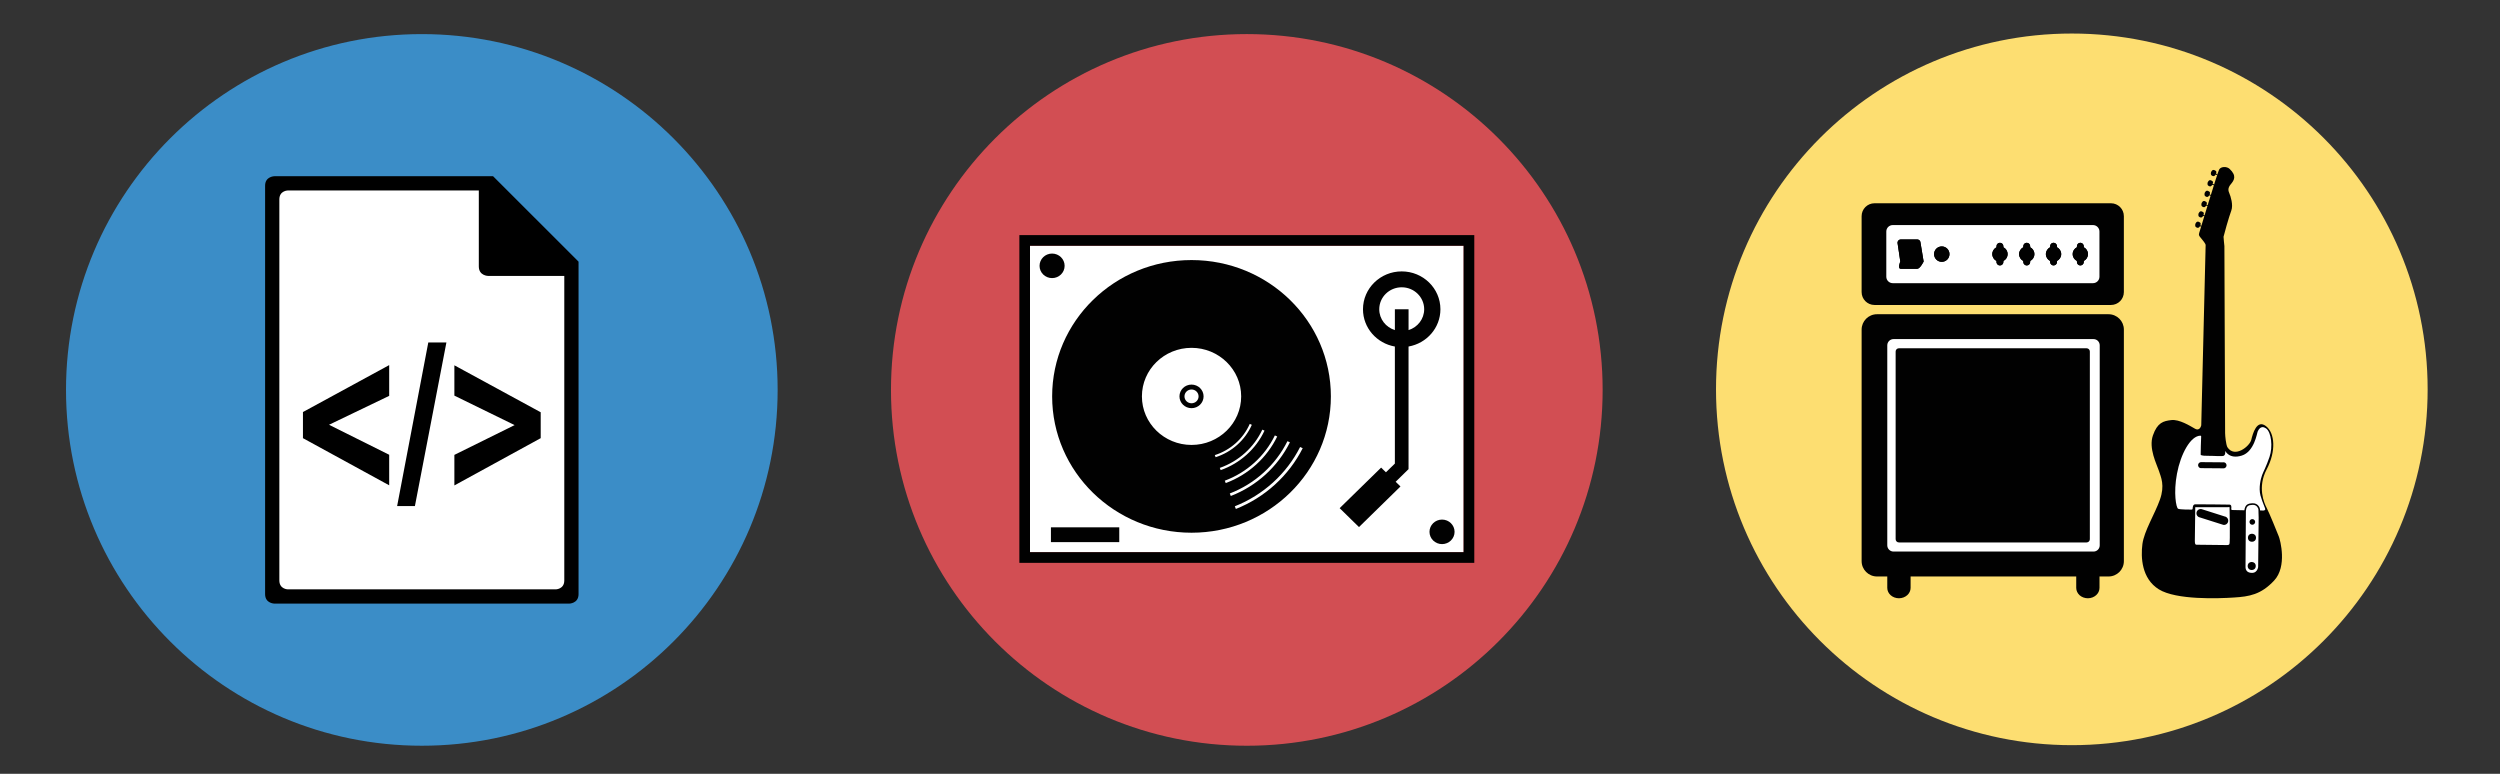 <?xml version="1.0" encoding="utf-8"?>
<!-- Generator: Adobe Illustrator 16.0.0, SVG Export Plug-In . SVG Version: 6.00 Build 0)  -->
<!DOCTYPE svg PUBLIC "-//W3C//DTD SVG 1.1//EN" "http://www.w3.org/Graphics/SVG/1.1/DTD/svg11.dtd">
<svg version="1.1" id="Layer_1" xmlns="http://www.w3.org/2000/svg" xmlns:xlink="http://www.w3.org/1999/xlink" x="0px" y="0px"
	 width="200px" height="61.905px" viewBox="0 0 200 61.905" enable-background="new 0 0 200 61.905" xml:space="preserve">
<rect x="0" y="0" width="200" height="61.905" fill="#333333" stroke="none"/>
<circle fill="#D24E53" cx="99.745" cy="31.193" r="28.466"/>
<g>
	<rect x="82.4" y="19.66" fill="#FFFFFF" width="34.689" height="24.515"/>
	<path fill="#010101" d="M117.942,45.028H81.549v-26.22h36.394V45.028z M82.4,44.175h34.689V19.66H82.4V44.175z"/>
	<g>
		<path fill="#010101" d="M85.17,21.267c0-0.542-0.449-0.982-1.004-0.982c-0.553,0-1.002,0.44-1.002,0.982
			c0,0.541,0.449,0.981,1.002,0.981C84.721,22.248,85.17,21.808,85.17,21.267z"/>
		<rect x="84.074" y="42.186" fill="#010101" width="5.467" height="1.184"/>
		<path fill="#010101" d="M112.137,21.712c-1.71,0-3.098,1.357-3.098,3.03c0,1.492,1.101,2.727,2.551,2.981v9.364l-0.715,0.697
			l-0.385-0.375l-3.318,3.244l0.629,0.615l0.531,0.521v-0.002l0.387,0.379l3.319-3.248l-0.386-0.376l1.032-1.011v-9.809
			c1.447-0.252,2.55-1.489,2.55-2.981C115.234,23.069,113.847,21.712,112.137,21.712z M112.685,26.408v-1.665h-1.095v1.665
			c-0.724-0.228-1.25-0.882-1.25-1.667c0-0.972,0.805-1.758,1.797-1.758s1.798,0.787,1.798,1.758
			C113.933,25.526,113.406,26.182,112.685,26.408z"/>
		<path fill="#010101" d="M115.363,41.567c-0.553,0-1.004,0.439-1.004,0.98s0.451,0.982,1.004,0.982s1.003-0.441,1.003-0.982
			S115.917,41.567,115.363,41.567z"/>
	</g>
	<g>
		<g>
			<path fill="#010101" d="M95.322,20.805c-6.156,0-11.15,4.882-11.15,10.906c0,6.023,4.994,10.907,11.15,10.907
				s11.148-4.884,11.148-10.907C106.471,25.687,101.48,20.805,95.322,20.805z M91.353,31.711c0-2.146,1.776-3.884,3.97-3.884
				c2.191,0,3.971,1.738,3.971,3.884c0,2.145-1.777,3.884-3.971,3.884C93.13,35.595,91.353,33.856,91.353,31.711z M97.184,36.409
				c1.258-0.402,2.281-1.318,2.797-2.499l0.166,0.076c-0.539,1.222-1.596,2.175-2.896,2.591L97.184,36.409z M97.584,37.432
				c1.512-0.531,2.74-1.644,3.402-3.061l0.175,0.08c-0.683,1.465-1.948,2.61-3.508,3.16L97.584,37.432z M97.984,38.454
				c1.766-0.656,3.202-1.962,4.006-3.621l0.187,0.087c-0.826,1.706-2.303,3.05-4.118,3.727L97.984,38.454z M98.384,39.477
				c2.021-0.78,3.667-2.282,4.611-4.182l0.198,0.09c-0.969,1.949-2.657,3.494-4.73,4.295L98.384,39.477z M98.869,40.717
				l-0.084-0.214c2.276-0.901,4.141-2.601,5.224-4.742l0.208,0.095C103.107,38.051,101.201,39.792,98.869,40.717z"/>
		</g>
		<path fill="#010101" d="M95.322,30.767c-0.533,0-0.965,0.422-0.965,0.944c0,0.52,0.432,0.943,0.965,0.943
			c0.531,0,0.965-0.421,0.965-0.943S95.854,30.767,95.322,30.767z M95.322,32.262c-0.312,0-0.564-0.246-0.564-0.551
			c0-0.305,0.252-0.552,0.564-0.552s0.564,0.248,0.564,0.552C95.887,32.016,95.635,32.262,95.322,32.262z"/>
	</g>
</g>
<circle fill="#3B8DC7" cx="33.746" cy="31.193" r="28.465"/>
<g>
	<path d="M21.208,47.53V14.856c0-0.759,0.76-0.759,0.76-0.759h17.477l6.839,6.837V47.53c0,0.76-0.76,0.76-0.76,0.76H21.968
		C21.968,48.29,21.208,48.29,21.208,47.53z"/>
	<path fill="#FFFFFF" d="M22.348,46.435V15.951c0-0.714,0.691-0.714,0.691-0.714h15.266v6.079c0,0.759,0.76,0.759,0.76,0.759h6.078
		v24.361c0,0.713-0.691,0.713-0.691,0.713H23.039C23.039,47.149,22.348,47.149,22.348,46.435z"/>
	<polygon points="31.135,38.825 24.236,35.053 24.236,32.963 31.135,29.208 31.135,31.668 26.322,33.982 31.135,36.381 	"/>
	<polygon points="31.771,40.483 34.264,27.395 35.713,27.395 33.193,40.483 	"/>
	<polygon points="36.35,38.834 36.35,36.391 41.169,34.008 36.35,31.65 36.35,29.224 43.256,32.981 43.256,35.053 	"/>
</g>
<circle fill="#FDDE71" cx="165.746" cy="31.148" r="28.465"/>
<g>
	<path fill="#010101" d="M177.216,13.643c-0.05-0.027-0.153-0.107-0.262,0.016c-0.027,0.032-0.067,0.098-0.067,0.098
		s-0.062,0.19,0.037,0.27c0.091,0.076,0.223,0.119,0.324-0.062l0.126,0.041l0.024-0.075l-0.116-0.038
		C177.358,13.704,177.263,13.667,177.216,13.643z"/>
	<path fill="#010101" d="M176.946,14.462c-0.05-0.027-0.153-0.107-0.262,0.017c-0.028,0.03-0.066,0.098-0.066,0.098
		s-0.062,0.189,0.036,0.269c0.094,0.076,0.22,0.121,0.324-0.063l0.126,0.042l0.024-0.076l-0.116-0.036
		C177.092,14.523,176.992,14.488,176.946,14.462z"/>
	<path fill="#010101" d="M176.704,15.307c-0.048-0.027-0.153-0.109-0.262,0.017c-0.026,0.031-0.064,0.098-0.064,0.098
		s-0.063,0.188,0.038,0.27c0.09,0.076,0.219,0.119,0.322-0.063l0.124,0.042l0.024-0.077l-0.116-0.036
		C176.85,15.369,176.754,15.331,176.704,15.307z"/>
	<path fill="#010101" d="M176.454,16.127c-0.049-0.029-0.152-0.108-0.259,0.016c-0.029,0.031-0.067,0.099-0.067,0.099
		s-0.062,0.188,0.036,0.269c0.093,0.075,0.222,0.12,0.326-0.064l0.124,0.043l0.023-0.075l-0.116-0.037
		C176.601,16.188,176.502,16.152,176.454,16.127z"/>
	<path fill="#010101" d="M176.215,16.951c-0.051-0.027-0.153-0.106-0.261,0.017c-0.028,0.03-0.067,0.099-0.067,0.099
		s-0.062,0.189,0.037,0.269c0.094,0.075,0.22,0.121,0.324-0.064l0.126,0.043l0.024-0.076l-0.119-0.036
		C176.358,17.013,176.262,16.977,176.215,16.951z"/>
	<path fill="#010101" d="M175.96,17.778c-0.048-0.027-0.152-0.107-0.262,0.017c-0.028,0.03-0.064,0.1-0.064,0.1
		s-0.062,0.187,0.036,0.267c0.094,0.076,0.22,0.121,0.326-0.063l0.122,0.042l0.025-0.076l-0.116-0.036
		C176.106,17.839,176.008,17.804,175.96,17.778z"/>
	<g>
		<path fill="#010101" d="M178.369,13.512c-0.227-0.214-0.704-0.202-0.841,0.057c-0.136,0.258-1.538,4.889-1.595,5.075
			c-0.06,0.188,0.022,0.253,0.156,0.417c0.133,0.163,0.367,0.436,0.362,0.551c-0.005,0.117-0.351,14.408-0.351,14.408
			s-0.096,0.506-0.504,0.275c-0.405-0.23-1.255-0.763-1.89-0.688c-0.633,0.074-1.114,0.196-1.473,1.229
			c-0.358,1.033,0.304,2.297,0.476,2.82c0.17,0.523,0.493,1.171,0.084,2.32c-0.408,1.15-1.268,2.516-1.401,3.559
			c-0.133,1.043-0.069,2.75,1.317,3.613c1.391,0.863,4.779,0.734,6.002,0.654c1.222-0.076,2.173-0.23,3.223-1.362
			c1.053-1.134,0.482-3.231,0.376-3.508c-0.107-0.277-0.776-1.927-0.979-2.308c-0.205-0.381-0.751-1.65,0.005-3.077
			c0.754-1.426,0.67-2.899-0.062-3.46s-1.052,0.602-1.173,1.104c-0.121,0.502-1.331,1.498-1.916,0.574
			c-0.111-0.255-0.17-0.84-0.176-1.112c-0.002-0.272-0.057-14.967-0.057-14.967s-0.074-0.682-0.069-0.744
			c0.002-0.062,0.444-1.635,0.62-2.092c0.172-0.457-0.055-1.155-0.15-1.372c-0.097-0.219-0.148-0.43,0.11-0.739
			C178.719,14.434,178.969,14.078,178.369,13.512z"/>
		<path fill="#FFFFFF" d="M175.73,43.578c-0.068,0.003-0.148-0.013-0.143-0.292c0.004-0.279,0.034-2.709,0.034-2.709l2.744-0.004
			c0,0,0.059,2.873-0.012,2.959c-0.077,0.084-0.134,0.073-0.232,0.073C178.022,43.603,175.806,43.578,175.73,43.578z"/>
		<path fill="#FFFFFF" d="M180.671,40.74c0.003,0.016,0.005,0.049,0.005,0.093c0.002,0.081,0.005,0.198,0.008,0.301
			c0.002,0.121,0.004,0.227,0.008,0.26c0.004,0.092-0.032,3.836-0.04,3.963c-0.006,0.08-0.062,0.281-0.216,0.392
			c-0.068,0.052-0.152,0.08-0.246,0.081c-0.178,0.004-0.314-0.035-0.408-0.114c-0.088-0.077-0.138-0.194-0.141-0.344
			c-0.005-0.334,0.03-4.367,0.03-4.489c0.002-0.021,0.004-0.038,0.007-0.058c0.022-0.174,0.071-0.28,0.158-0.345
			c0.079-0.06,0.195-0.087,0.381-0.093C180.597,40.377,180.671,40.738,180.671,40.74z"/>
		<path fill="#FFFFFF" d="M179.339,36.448c1.006-0.311,1.221-1.807,1.271-1.914c0.05-0.106,0.236-0.561,0.67-0.264
			c0.429,0.299,0.558,1.477,0.28,2.285c-0.278,0.812-0.486,1.162-0.592,1.451c-0.108,0.289-0.292,1.023-0.131,1.626
			c0.165,0.603,0.422,1.081,0.38,1.139c-0.045,0.058-0.081,0.072-0.158,0.074c-0.057,0.001-0.193-0.005-0.255-0.011
			c-0.002-0.051-0.004-0.09-0.007-0.109c-0.01-0.095-0.151-0.477-0.583-0.464c-0.213,0.005-0.353,0.041-0.455,0.116
			c-0.115,0.086-0.182,0.229-0.21,0.445c-0.49-0.006-0.956-0.014-0.992-0.022c-0.084-0.017-0.05-0.124-0.05-0.172
			c0-0.05,0.027-0.253-0.146-0.259c-0.171-0.008-2.688-0.031-2.759-0.023c-0.071,0.009-0.163,0.052-0.181,0.239
			c-0.017,0.19-0.002,0.182-0.17,0.182c0,0-0.848,0.007-1.003-0.067c-0.153-0.076-0.383-1.254-0.089-2.808
			c0.289-1.558,1.082-3.038,1.884-3.038c0,0,0.055,0.007,0.05,0.068c-0.002,0.062-0.054,1.427-0.039,1.449
			c0.01,0.025,0.031,0.1,0.575,0.094c0.546-0.004,1.203,0.07,1.292-0.016c0.091-0.086,0.101-0.125,0.101-0.375
			C178.022,36.075,178.332,36.76,179.339,36.448z"/>
		<path fill="#010101" d="M177.838,36.986l-1.729-0.015c-0.057-0.005-0.112,0.01-0.165,0.047c-0.105,0.08-0.129,0.232-0.05,0.34
			c0.057,0.076,0.15,0.107,0.234,0.094l1.737,0.014c0.01,0.003,0.02,0.003,0.029,0.002l0,0l0,0c0.047-0.002,0.092-0.018,0.131-0.047
			c0.109-0.08,0.131-0.232,0.052-0.34C178.021,37.004,177.927,36.969,177.838,36.986z"/>
		<circle fill="#010101" cx="180.138" cy="45.281" r="0.322"/>
		<circle fill="#010101" cx="180.158" cy="43.021" r="0.322"/>
		<path fill="#010101" d="M180.051,41.571c0.101-0.074,0.244-0.053,0.318,0.049c0.074,0.1,0.052,0.242-0.05,0.316
			c-0.098,0.076-0.242,0.053-0.315-0.047C179.93,41.789,179.949,41.645,180.051,41.571z"/>
		<path fill="#010101" d="M177.969,41.315l-1.763-0.561c-0.03-0.014-0.06-0.021-0.09-0.027l0,0l0,0
			c-0.092-0.016-0.183,0.004-0.262,0.062c-0.15,0.11-0.183,0.324-0.072,0.475c0.035,0.046,0.074,0.079,0.122,0.103l0,0l0,0
			c0.031,0.016,0.069,0.027,0.105,0.033l1.757,0.557c0.034,0.018,0.068,0.027,0.104,0.033l0,0l0,0
			c0.086,0.013,0.175-0.008,0.252-0.063c0.15-0.112,0.181-0.326,0.071-0.475C178.137,41.375,178.055,41.329,177.969,41.315z"/>
	</g>
</g>
<g>
	<path fill="#010101" d="M153.89,20.922c0,0-0.282,0.58-0.51,0.58h-1.316c-0.282,0-0.04-0.58-0.04-0.58l-0.224-1.502
		c0-0.147,0.118-0.265,0.264-0.265h1.316c0.144,0,0.262,0.118,0.262,0.265L153.89,20.922z"/>
	<circle fill="#010101" cx="155.342" cy="20.33" r="0.616"/>
	<path fill="#010101" d="M160.609,20.328c0,0.241-0.136,0.448-0.338,0.549v0.084c0,0.152-0.126,0.274-0.276,0.274
		c-0.074,0-0.144-0.029-0.195-0.079c-0.047-0.051-0.082-0.119-0.082-0.195v-0.085c-0.196-0.102-0.336-0.307-0.336-0.548
		c0-0.239,0.14-0.445,0.336-0.547v-0.083c0-0.152,0.126-0.275,0.277-0.275c0.076,0,0.145,0.031,0.194,0.081
		c0.05,0.051,0.08,0.119,0.082,0.195v0.082C160.474,19.882,160.609,20.089,160.609,20.328z"/>
	<path fill="#010101" d="M162.751,20.328c0,0.241-0.135,0.448-0.335,0.549v0.084c0,0.152-0.126,0.274-0.274,0.274
		c-0.077,0-0.146-0.029-0.195-0.079c-0.052-0.051-0.084-0.119-0.084-0.195v-0.084c-0.198-0.103-0.336-0.308-0.336-0.548
		s0.138-0.446,0.336-0.548v-0.083c0-0.152,0.126-0.275,0.279-0.275c0.074,0,0.143,0.031,0.192,0.081
		c0.049,0.051,0.082,0.119,0.082,0.195v0.082C162.616,19.882,162.751,20.089,162.751,20.328z"/>
	<path fill="#010101" d="M164.897,20.329c0,0.24-0.139,0.446-0.336,0.547v0.084c0,0.153-0.125,0.275-0.276,0.275
		c-0.079,0-0.146-0.029-0.194-0.082c-0.053-0.05-0.082-0.118-0.082-0.194v-0.083c-0.2-0.101-0.339-0.308-0.339-0.548
		s0.139-0.446,0.339-0.548v-0.085c0-0.151,0.124-0.274,0.276-0.274c0.074,0,0.142,0.031,0.192,0.081
		c0.05,0.049,0.084,0.117,0.084,0.195v0.083C164.759,19.883,164.897,20.089,164.897,20.329z"/>
	<path fill="#010101" d="M167.039,20.328c0,0.241-0.136,0.448-0.336,0.548v0.085c0,0.152-0.124,0.274-0.276,0.274
		c-0.077,0-0.144-0.029-0.195-0.082c-0.05-0.048-0.078-0.117-0.078-0.193v-0.085c-0.204-0.102-0.34-0.307-0.34-0.548
		c0-0.239,0.136-0.445,0.34-0.547v-0.083c0-0.152,0.122-0.275,0.273-0.275c0.074,0,0.146,0.031,0.192,0.081
		c0.052,0.051,0.084,0.119,0.084,0.195v0.082C166.903,19.882,167.039,20.089,167.039,20.328z"/>
	<path fill="#010101" d="M168.876,16.261h-18.915c-0.57,0-1.032,0.462-1.032,1.034v6.07c0,0.57,0.462,1.033,1.032,1.033h18.915
		c0.572,0,1.033-0.462,1.033-1.033v-6.07C169.909,16.723,169.448,16.261,168.876,16.261z"/>
	<path fill="#FFFFFF" d="M167.956,22.139c0,0.285-0.232,0.515-0.517,0.515h-16.018c-0.284,0-0.517-0.229-0.517-0.515v-3.618
		c0-0.286,0.232-0.516,0.517-0.516h16.018c0.284,0,0.517,0.23,0.517,0.516V22.139L167.956,22.139z"/>
	<path fill="#010101" d="M153.89,20.922c0,0-0.282,0.58-0.51,0.58h-1.316c-0.282,0-0.04-0.58-0.04-0.58l-0.224-1.502
		c0-0.147,0.118-0.265,0.264-0.265h1.316c0.144,0,0.262,0.118,0.262,0.265L153.89,20.922z"/>
	<circle fill="#010101" cx="155.342" cy="20.33" r="0.616"/>
	<path fill="#010101" d="M160.609,20.328c0,0.241-0.136,0.448-0.338,0.549v0.084c0,0.152-0.126,0.274-0.276,0.274
		c-0.074,0-0.144-0.029-0.195-0.079c-0.047-0.051-0.082-0.119-0.082-0.195v-0.085c-0.196-0.102-0.336-0.307-0.336-0.548
		c0-0.239,0.14-0.445,0.336-0.547v-0.083c0-0.152,0.126-0.275,0.277-0.275c0.076,0,0.145,0.031,0.194,0.081
		c0.05,0.051,0.08,0.119,0.082,0.195v0.082C160.474,19.882,160.609,20.089,160.609,20.328z"/>
	<path fill="#010101" d="M162.751,20.328c0,0.241-0.135,0.448-0.335,0.549v0.084c0,0.152-0.126,0.274-0.274,0.274
		c-0.077,0-0.146-0.029-0.195-0.079c-0.052-0.051-0.084-0.119-0.084-0.195v-0.084c-0.198-0.103-0.336-0.308-0.336-0.548
		s0.138-0.446,0.336-0.548v-0.083c0-0.152,0.126-0.275,0.279-0.275c0.074,0,0.143,0.031,0.192,0.081
		c0.049,0.051,0.082,0.119,0.082,0.195v0.082C162.616,19.882,162.751,20.089,162.751,20.328z"/>
	<path fill="#010101" d="M164.897,20.329c0,0.24-0.139,0.446-0.336,0.547v0.084c0,0.153-0.125,0.275-0.276,0.275
		c-0.079,0-0.146-0.029-0.194-0.082c-0.053-0.05-0.082-0.118-0.082-0.194v-0.083c-0.2-0.101-0.339-0.308-0.339-0.548
		s0.139-0.446,0.339-0.548v-0.085c0-0.151,0.124-0.274,0.276-0.274c0.074,0,0.142,0.031,0.192,0.081
		c0.05,0.049,0.084,0.117,0.084,0.195v0.083C164.759,19.883,164.897,20.089,164.897,20.329z"/>
	<path fill="#010101" d="M167.039,20.328c0,0.241-0.136,0.448-0.336,0.548v0.085c0,0.152-0.124,0.274-0.276,0.274
		c-0.077,0-0.144-0.029-0.195-0.082c-0.05-0.048-0.078-0.117-0.078-0.193v-0.085c-0.204-0.102-0.34-0.307-0.34-0.548
		c0-0.239,0.136-0.445,0.34-0.547v-0.083c0-0.152,0.122-0.275,0.273-0.275c0.074,0,0.146,0.031,0.192,0.081
		c0.052,0.051,0.084,0.119,0.084,0.195v0.082C166.903,19.882,167.039,20.089,167.039,20.328z"/>
	<path fill="#010101" d="M168.682,25.138h-18.522c-0.679,0-1.23,0.549-1.23,1.229v18.522c0,0.681,0.552,1.229,1.23,1.229h0.822
		v0.913c0,0.229,0.104,0.437,0.274,0.588c0.168,0.149,0.403,0.242,0.659,0.242c0.515,0,0.933-0.372,0.933-0.83v-0.913h13.25v0.913
		c0,0.229,0.107,0.437,0.271,0.588c0.171,0.149,0.402,0.242,0.66,0.242c0.514,0,0.931-0.372,0.931-0.83v-0.913h0.722
		c0.679,0,1.228-0.549,1.228-1.229V26.366C169.909,25.687,169.36,25.138,168.682,25.138z"/>
	<path fill="#FFFFFF" d="M167.978,43.626c0,0.276-0.222,0.499-0.496,0.499h-16c-0.276,0-0.5-0.223-0.5-0.499v-16
		c0-0.274,0.224-0.499,0.5-0.499h16c0.274,0,0.496,0.224,0.496,0.499V43.626L167.978,43.626z"/>
	<path fill="#010101" d="M167.188,43.136c0,0.143-0.116,0.259-0.26,0.259h-15.017c-0.144,0-0.26-0.116-0.26-0.259V28.12
		c0-0.143,0.116-0.258,0.26-0.258h15.017c0.144,0,0.26,0.115,0.26,0.258V43.136L167.188,43.136z"/>
	<path fill="#010101" d="M167.039,20.328c0,0.241-0.136,0.448-0.336,0.548v0.085c0,0.152-0.124,0.274-0.276,0.274
		c-0.077,0-0.144-0.029-0.195-0.082c-0.05-0.048-0.078-0.117-0.078-0.193v-0.085c-0.204-0.102-0.34-0.307-0.34-0.548
		c0-0.239,0.136-0.445,0.34-0.547v-0.083c0-0.152,0.122-0.275,0.273-0.275c0.074,0,0.146,0.031,0.192,0.081
		c0.052,0.051,0.084,0.119,0.084,0.195v0.082C166.903,19.882,167.039,20.089,167.039,20.328z"/>
	<path fill="#010101" d="M160.609,20.328c0,0.241-0.136,0.448-0.338,0.549v0.084c0,0.152-0.126,0.274-0.276,0.274
		c-0.074,0-0.144-0.029-0.195-0.079c-0.047-0.051-0.082-0.119-0.082-0.195v-0.085c-0.196-0.102-0.336-0.307-0.336-0.548
		c0-0.239,0.14-0.445,0.336-0.547v-0.083c0-0.152,0.126-0.275,0.277-0.275c0.076,0,0.145,0.031,0.194,0.081
		c0.05,0.051,0.08,0.119,0.082,0.195v0.082C160.474,19.882,160.609,20.089,160.609,20.328z"/>
	<path fill="#010101" d="M164.897,20.329c0,0.24-0.139,0.446-0.336,0.547v0.084c0,0.153-0.125,0.275-0.276,0.275
		c-0.079,0-0.146-0.029-0.194-0.082c-0.053-0.05-0.082-0.118-0.082-0.194v-0.083c-0.2-0.101-0.339-0.308-0.339-0.548
		s0.139-0.446,0.339-0.548v-0.085c0-0.151,0.124-0.274,0.276-0.274c0.074,0,0.142,0.031,0.192,0.081
		c0.05,0.049,0.084,0.117,0.084,0.195v0.083C164.759,19.883,164.897,20.089,164.897,20.329z"/>
	<path fill="#010101" d="M162.751,20.328c0,0.241-0.135,0.448-0.335,0.549v0.084c0,0.152-0.126,0.274-0.274,0.274
		c-0.077,0-0.146-0.029-0.195-0.079c-0.052-0.051-0.084-0.119-0.084-0.195v-0.084c-0.198-0.103-0.336-0.308-0.336-0.548
		s0.138-0.446,0.336-0.548v-0.083c0-0.152,0.126-0.275,0.279-0.275c0.074,0,0.143,0.031,0.192,0.081
		c0.049,0.051,0.082,0.119,0.082,0.195v0.082C162.616,19.882,162.751,20.089,162.751,20.328z"/>
	<circle fill="#010101" cx="155.342" cy="20.33" r="0.616"/>
	<path fill="#010101" d="M153.89,20.922c0,0-0.282,0.58-0.51,0.58h-1.316c-0.282,0-0.04-0.58-0.04-0.58l-0.224-1.502
		c0-0.147,0.118-0.265,0.264-0.265h1.316c0.144,0,0.262,0.118,0.262,0.265L153.89,20.922z"/>
</g>
</svg>
